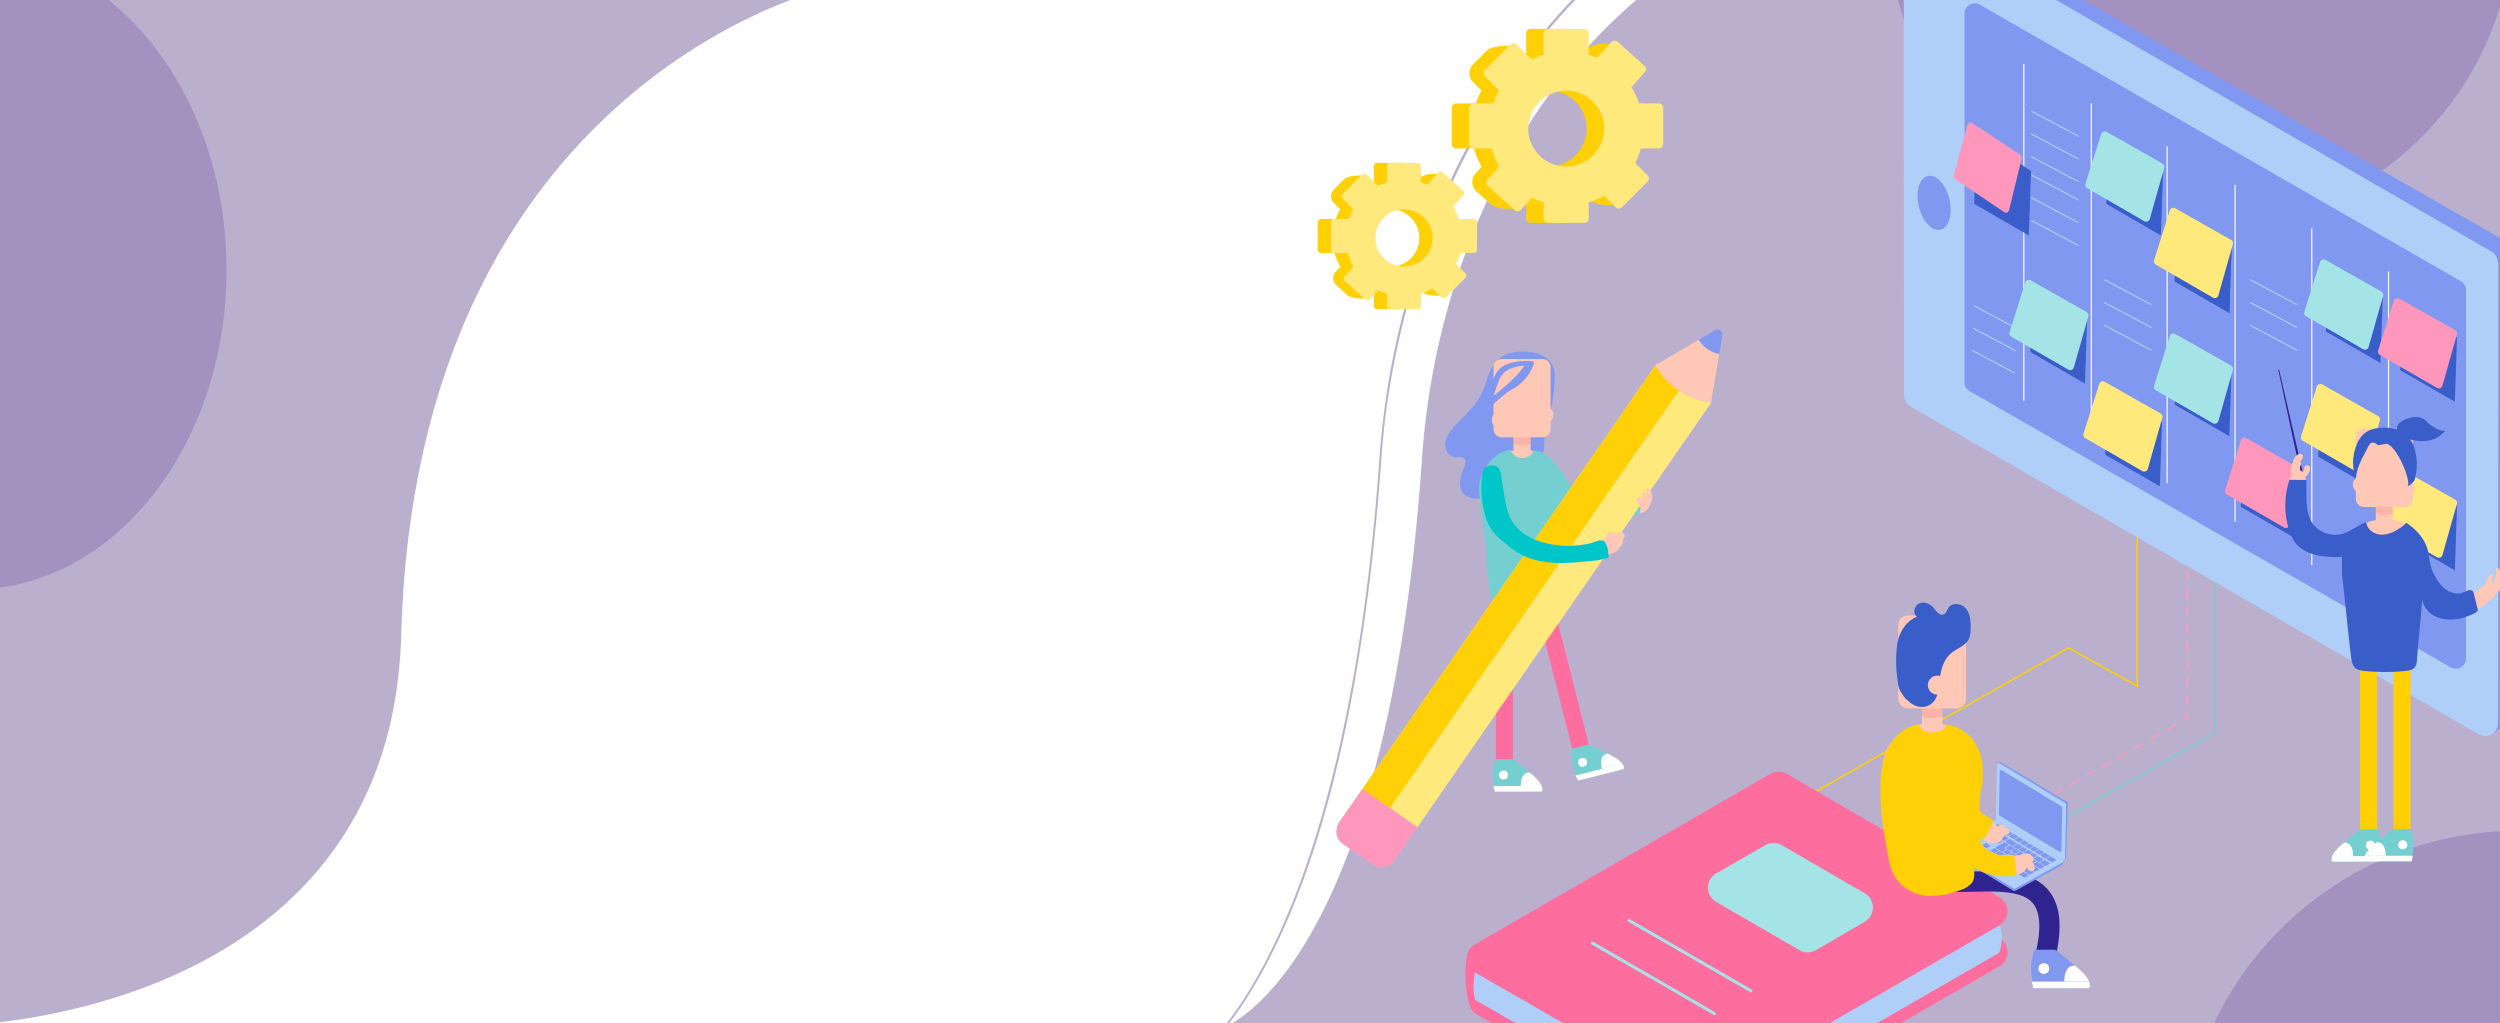 <svg xmlns="http://www.w3.org/2000/svg" viewBox="0 0 1920 786"><defs><style>.cls-1{isolation:isolate;}.cls-2{fill:#fff;}.cls-3{fill:#bab0ce;}.cls-4{fill:#a391c0;}.cls-12,.cls-13,.cls-24,.cls-25,.cls-5,.cls-6,.cls-7,.cls-8,.cls-9{fill:none;}.cls-5,.cls-6,.cls-7{stroke:#ff96bc;}.cls-12,.cls-13,.cls-24,.cls-5,.cls-6,.cls-7,.cls-8,.cls-9{stroke-linecap:round;stroke-linejoin:round;}.cls-5,.cls-6,.cls-7,.cls-8,.cls-9{stroke-width:1.176px;}.cls-6{stroke-dasharray:6.839 6.839;}.cls-7{stroke-dasharray:7.166 7.166;}.cls-8{stroke:#ffd005;}.cls-9{stroke:#75cfd1;}.cls-10{fill:#8198f0;}.cls-11{fill:#afcef8;}.cls-12{stroke:#fff;}.cls-12,.cls-13{stroke-width:0.882px;}.cls-13,.cls-25{stroke:#afcef8;}.cls-14{fill:#3a5ec9;}.cls-15{fill:#ff96bc;}.cls-16{fill:#ffe87c;}.cls-17{fill:#a5e4e6;}.cls-18{fill:#ffd005;}.cls-19{fill:#75cfd1;}.cls-20{fill:#2f248f;}.cls-21{fill:#ffc7b6;}.cls-22{fill:#e66666;opacity:0.2;mix-blend-mode:multiply;}.cls-23{fill:#fd6d9e;}.cls-24{stroke:#a5e4e6;stroke-width:2.353px;}.cls-25{stroke-miterlimit:10;stroke-width:5.685px;}.cls-26{fill:#00c6c9;}</style></defs><title>plan+talk</title><g class="cls-1"><g id="Layer_1" data-name="Layer 1"><rect class="cls-2" y="-25.091" width="1920" height="837.576"/><path class="cls-3" d="M1927.479.412V790.462H936.733s127.795-37.182,155.434-439.097c12.328-179.308,113.348-389.261,343.742-439.262,118.188-25.669,270.419-9.227,462.177,75.009Q1912.628-6.509,1927.479.412Z"/><path class="cls-3" d="M1449.998-133.705c-62.49,13.195-119.524,37.196-169.51,71.327-45.643,31.17-85.589,70.831-118.728,117.901-58.357,82.884-94.697,188.145-102.346,296.368-16.171,228.844-63.136,348.293-99.686,408.198a293.942,293.942,0,0,1-21.131,30.373h1.924a295.413,295.413,0,0,0,20.349-29.366c23.355-38.218,43.283-87.348,59.229-146.02,19.928-73.31,33.65-161.816,40.803-263.08C1074.217,163.745,1184.168-76.04,1450.298-132.233c141.963-30.012,311.637-4.885,504.638,74.679v-1.638C1761.891-138.665,1592.095-163.749,1449.998-133.705Z"/><path class="cls-4" d="M1924.728-12.888C1900.922,95.109,1804.663,175.888,1689.512,175.888c-133.02,0-240.851-107.832-240.851-240.867q0-11.587,1.082-22.919C1571.205-113.566,1727.655-97.125,1924.728-12.888Z"/><path class="cls-4" d="M1933.936,638.085V790.462H1698.284C1738.726,700.634,1829.035,638.085,1933.936,638.085Z"/><path class="cls-3" d="M636-9.379S319.782,62.482,308.121,487.851C300,784.002-33.992,787.725-33.992,787.725V-9.379Z"/><path class="cls-4" d="M174,207.314c0,135.492-87.205,245.326-194.761,245.326q-6.674,0-13.231-.563V-9.379H70.621C132.132,31.858,174,113.425,174,207.314Z"/><line class="cls-5" x1="1679.908" y1="373.514" x2="1679.908" y2="377.043"/><line class="cls-6" x1="1679.908" y1="383.882" x2="1679.908" y2="544.592"/><polyline class="cls-5" points="1679.908 548.011 1679.908 551.54 1676.84 553.284"/><line class="cls-7" x1="1670.609" y1="556.824" x2="1424.507" y2="696.67"/><line class="cls-5" x1="1421.392" y1="698.44" x2="1418.324" y2="700.184"/><polyline class="cls-8" points="1641.431 349.029 1641.431 527.055 1588.661 497.539 1327.077 646.182"/><polyline class="cls-9" points="1700.896 384.008 1700.896 562.034 1699.931 563.625 1438.346 712.269"/><path class="cls-10" d="M1475.616,305.578l430.081,258.923c6.874,3.961,20.119-8.945,20.103-16.878l4.618-350.616c-.007-3.656-.854-8.333-4.479-10.85L1486.211-65.112c-6.862-4.003-23.383,6.375-23.389,14.319l6.701,347.286C1469.52,300.179,1472.423,303.738,1475.616,305.578Z"/><path class="cls-11" d="M1468.373,312.821l435.317,251.167c6.874,3.961,14.883-1.188,14.867-9.121l.139-350.356c-.007-3.656-.854-8.333-4.479-10.85L1478.968-57.869c-6.862-4.003-16.871,1.374-16.877,9.319l.188,352.287C1462.276,307.422,1465.18,310.981,1468.373,312.821Z"/><path class="cls-10" d="M1512.694,300.375l369.402,212.13a7.87,7.87,0,0,0,11.802-6.818V222.829a7.87,7.87,0,0,0-3.936-6.816L1520.561,3.603a7.871,7.871,0,0,0-11.806,6.816v283.137A7.87,7.87,0,0,0,1512.694,300.375Z"/><ellipse class="cls-10" cx="1485.411" cy="155.79" rx="12.086" ry="21.15" transform="translate(4.001 345.899) rotate(-13.3)"/><line class="cls-12" x1="1664.379" y1="112.764" x2="1664.379" y2="370.821"/><line class="cls-12" x1="1775.459" y1="175.574" x2="1775.459" y2="433.632"/><line class="cls-12" x1="1834.386" y1="208.609" x2="1834.386" y2="466.667"/><line class="cls-12" x1="1606.13" y1="79.58" x2="1606.13" y2="337.638"/><line class="cls-12" x1="1554.294" y1="49.44" x2="1554.294" y2="307.497"/><line class="cls-12" x1="1716.533" y1="142.353" x2="1716.533" y2="400.41"/><line class="cls-13" x1="1728.33" y1="214.958" x2="1763.974" y2="233.905"/><line class="cls-13" x1="1728.33" y1="232.448" x2="1763.974" y2="251.395"/><line class="cls-13" x1="1728.33" y1="249.937" x2="1763.974" y2="268.885"/><line class="cls-13" x1="1616.396" y1="214.958" x2="1652.041" y2="233.905"/><line class="cls-13" x1="1616.396" y1="232.448" x2="1652.041" y2="251.395"/><line class="cls-13" x1="1616.396" y1="249.937" x2="1652.041" y2="268.885"/><line class="cls-13" x1="1560.429" y1="134.505" x2="1596.074" y2="153.453"/><line class="cls-13" x1="1560.429" y1="151.995" x2="1596.074" y2="170.942"/><line class="cls-13" x1="1560.429" y1="169.485" x2="1596.074" y2="188.432"/><line class="cls-13" x1="1560.429" y1="85.535" x2="1596.074" y2="104.482"/><line class="cls-13" x1="1560.429" y1="103.024" x2="1596.074" y2="121.972"/><line class="cls-13" x1="1560.429" y1="120.514" x2="1596.074" y2="139.461"/><line class="cls-13" x1="1516.4" y1="235.075" x2="1548.532" y2="252.154"/><line class="cls-13" x1="1515.686" y1="252.184" x2="1547.817" y2="269.264"/><line class="cls-13" x1="1514.972" y1="269.294" x2="1547.103" y2="286.374"/><polygon class="cls-14" points="1885.317 308.564 1843.354 284.281 1845.236 231.595 1887.022 259.068 1885.317 308.564"/><polygon class="cls-14" points="1885.317 437.988 1843.354 413.705 1845.236 361.019 1887.022 388.492 1885.317 437.988"/><polygon class="cls-14" points="1762.889 413.502 1720.926 389.219 1722.808 336.533 1764.594 364.006 1762.889 413.502"/><polygon class="cls-14" points="1822.354 375.025 1780.391 350.742 1782.273 298.056 1824.059 325.529 1822.354 375.025"/><polygon class="cls-14" points="1828.227 278.848 1786.264 254.565 1788.146 201.879 1829.932 229.352 1828.227 278.848"/><polygon class="cls-14" points="1712.116 240.363 1670.153 216.08 1672.034 163.394 1713.82 190.867 1712.116 240.363"/><polygon class="cls-14" points="1712.116 240.363 1670.153 216.08 1672.034 163.394 1713.82 190.867 1712.116 240.363"/><polygon class="cls-14" points="1712.116 335.022 1670.153 310.739 1672.034 258.053 1713.82 285.526 1712.116 335.022"/><polygon class="cls-14" points="1658.752 373.507 1616.789 349.224 1618.671 296.538 1660.457 324.011 1658.752 373.507"/><polygon class="cls-14" points="1601.24 294.592 1559.277 270.309 1561.159 217.623 1602.945 245.096 1601.24 294.592"/><polygon class="cls-14" points="1659.571 180.837 1617.608 156.554 1619.49 103.868 1661.276 131.341 1659.571 180.837"/><polygon class="cls-14" points="1558.131 180.837 1516.168 156.554 1518.05 103.868 1559.836 131.341 1558.131 180.837"/><path class="cls-15" d="M1827.708,272.547l43.844,25.321a2.902,2.902,0,0,0,4.244-1.722l11.116-39.244a2.902,2.902,0,0,0-1.363-3.317l-42.874-24.272a2.902,2.902,0,0,0-4.197,1.65l-12.086,38.195A2.903,2.903,0,0,0,1827.708,272.547Z"/><path class="cls-16" d="M1827.708,402.647l43.844,25.321a2.902,2.902,0,0,0,4.244-1.722l11.116-39.244a2.902,2.902,0,0,0-1.363-3.317l-42.874-24.272a2.902,2.902,0,0,0-4.197,1.65l-12.086,38.195A2.903,2.903,0,0,0,1827.708,402.647Z"/><path class="cls-17" d="M1771.007,242.855l43.844,25.321a2.902,2.902,0,0,0,4.244-1.722l11.116-39.244a2.902,2.902,0,0,0-1.363-3.317l-42.874-24.272a2.903,2.903,0,0,0-4.197,1.65L1769.691,239.466A2.902,2.902,0,0,0,1771.007,242.855Z"/><path class="cls-16" d="M1768.534,338.521l43.844,25.321a2.902,2.902,0,0,0,4.244-1.722l11.116-39.244a2.902,2.902,0,0,0-1.363-3.317l-42.874-24.272a2.902,2.902,0,0,0-4.197,1.65l-12.086,38.195A2.902,2.902,0,0,0,1768.534,338.521Z"/><path class="cls-15" d="M1710.242,379.771l43.844,25.321a2.902,2.902,0,0,0,4.244-1.722l11.116-39.244a2.902,2.902,0,0,0-1.363-3.317l-42.874-24.272a2.902,2.902,0,0,0-4.197,1.65l-12.086,38.195A2.903,2.903,0,0,0,1710.242,379.771Z"/><path class="cls-16" d="M1655.64,203.224l43.844,25.321a2.902,2.902,0,0,0,4.244-1.722l11.116-39.244a2.902,2.902,0,0,0-1.363-3.317l-42.874-24.272a2.902,2.902,0,0,0-4.197,1.65l-12.086,38.195A2.903,2.903,0,0,0,1655.64,203.224Z"/><path class="cls-17" d="M1655.64,299.719l43.844,25.321a2.902,2.902,0,0,0,4.244-1.722l11.116-39.244a2.902,2.902,0,0,0-1.363-3.317l-42.874-24.272a2.902,2.902,0,0,0-4.197,1.65l-12.086,38.195A2.902,2.902,0,0,0,1655.64,299.719Z"/><path class="cls-17" d="M1544.643,258.569l43.844,25.321a2.902,2.902,0,0,0,4.244-1.722l11.116-39.244a2.902,2.902,0,0,0-1.363-3.317l-42.874-24.272a2.902,2.902,0,0,0-4.197,1.65l-12.086,38.195A2.902,2.902,0,0,0,1544.643,258.569Z"/><path class="cls-17" d="M1602.943,144.542l43.844,25.321a2.902,2.902,0,0,0,4.244-1.722l11.116-39.244a2.902,2.902,0,0,0-1.363-3.317l-42.874-24.272a2.902,2.902,0,0,0-4.197,1.65l-12.086,38.195A2.902,2.902,0,0,0,1602.943,144.542Z"/><path class="cls-16" d="M1601.442,336.479l43.844,25.321a2.902,2.902,0,0,0,4.244-1.722l11.116-39.244a2.902,2.902,0,0,0-1.363-3.317l-42.874-24.272a2.902,2.902,0,0,0-4.197,1.65L1600.126,333.09A2.903,2.903,0,0,0,1601.442,336.479Z"/><path class="cls-15" d="M1501.699,137.682l37.658,25.321c1.407.946,3.202.098,3.645-1.722l9.548-39.244a3.117,3.117,0,0,0-1.17-3.317l-36.825-24.272a2.393,2.393,0,0,0-3.605,1.65l-10.381,38.195A3.13,3.13,0,0,0,1501.699,137.682Z"/><path class="cls-18" d="M1819.048,643.436a6.551,6.551,0,0,1-6.551-6.552V499.744a6.551,6.551,0,1,1,13.103,0V636.884A6.551,6.551,0,0,1,1819.048,643.436Z"/><path class="cls-19" d="M1812.825,636.884h13.466c4.828,12.782,0,24.88,0,24.88h-34.787S1784.449,658.379,1812.825,636.884Z"/><path class="cls-2" d="M1791.331,661.764h35.852l1.018-4.293h-36.971S1789.583,660.216,1791.331,661.764Z"/><path class="cls-2" d="M1791.229,657.471s.283-2.987,8.75-10.152c0,0,6.992-2.132,7.252,10.152Z"/><circle class="cls-2" cx="1820.393" cy="649.04" r="3.449"/><path class="cls-18" d="M1844.748,643.436a6.551,6.551,0,0,1-6.551-6.552V499.744a6.551,6.551,0,1,1,13.103,0V636.884A6.551,6.551,0,0,1,1844.748,643.436Z"/><path class="cls-19" d="M1837.98,636.6h13.466c4.828,12.782,0,24.88,0,24.88H1816.393S1809.603,658.096,1837.98,636.6Z"/><path class="cls-2" d="M1816.28,661.48h35.852l1.018-4.293h-36.971S1814.533,659.932,1816.28,661.48Z"/><path class="cls-2" d="M1816.179,657.188s.283-2.987,8.75-10.153c0,0,6.992-2.132,7.252,10.153Z"/><circle class="cls-2" cx="1845.343" cy="648.757" r="3.449"/><path class="cls-20" d="M1750.449,284.208l18.06,78.551a.943.943,0,1,1-1.838.423l-.003-.014-16.877-78.813a.337.337,0,0,1,.657-.146Z"/><path class="cls-21" d="M1813.992,415.83a6.036,6.036,0,0,0-7.234-4.556c-14.862,3.369-24.588,2.788-29.757-1.786-6.322-5.59-8.32-18.912-6.11-40.725a5.99,5.99,0,0,0-.34-2.641,7.821,7.821,0,0,0,2.201-2.23,6.786,6.786,0,0,0,1.375-4.444c-.149-2.849-4.438-2.891-4.461,0a3.742,3.742,0,0,1-1.353,3.039c-.041-.051-.069-.118-.114-.163a4.442,4.442,0,0,0-1.553-1.052,5.63,5.63,0,0,1,.401-4.352,1.908,1.908,0,0,0-.251-2.195c.558-1.03,1.109-2.065,1.691-3.083a2.126,2.126,0,0,0-2.374-3.088c-3.356.87-5.131,4.369-5.477,8.056-1.181,2.443-1.823,4.99-.789,7.43.071.167.177.291.259.445a5.945,5.945,0,0,0-1.244,3.058c-2.707,26.686.418,42.416,10.126,51.006,5.271,4.661,12.281,6.964,21.501,6.964a86.554,86.554,0,0,0,18.946-2.448A6.042,6.042,0,0,0,1813.992,415.83Z"/><path class="cls-21" d="M1921.071,439.91c-.161.347-.379.708-.56,1.062a14.07,14.07,0,0,0-1.675-4.697,1.12,1.12,0,0,0-2.038.859,13.063,13.063,0,0,1-3.284,11.19,50.688,50.688,0,0,1,.981-6.066,1.261,1.261,0,0,0-2.293-.967,14.45,14.45,0,0,0-3.122,6.75c-.042.293-.087.599-.131.911a6.014,6.014,0,0,0-2.154,1.174c-12.287,10.431-21.841,14.43-28.386,11.845-6.069-2.393-14.119-12.229-17.999-45.502a6.046,6.046,0,1,0-12.011,1.4c3.723,31.932,12.089,50.038,25.575,55.353a23.268,23.268,0,0,0,8.616,1.621c9.249,0,19.82-5.129,32.034-15.499a5.951,5.951,0,0,0,1.728-2.571,26.892,26.892,0,0,0,3.978-4.343,17.317,17.317,0,0,0,3.598-11.745C1923.891,439.275,1921.744,438.453,1921.071,439.91Z"/><path class="cls-21" d="M1831.173,410.694h0a6.585,6.585,0,0,1-6.565-6.565V389.933a6.585,6.585,0,0,1,6.565-6.565h0a6.585,6.585,0,0,1,6.565,6.565v14.195A6.585,6.585,0,0,1,1831.173,410.694Z"/><path class="cls-22" d="M1824.607,383.368H1837.738v10.95s-7.324,3.074-13.131,0Z"/><path class="cls-21" d="M1834.078,510.222h-5.811c-15.27-2.795-20.066-12.393-24.18-29.067l-5.272-51.366c0-16.796,13.253-30.539,29.452-30.539h5.811c16.199,0,29.452,13.743,29.452,30.539l-5.535,51.366C1855.011,499.042,1850.277,510.222,1834.078,510.222Z"/><path class="cls-14" d="M1860.232,460.785c-1.044,15.414-2.882,29.938-3.926,45.352-.158,2.335-.393,4.858-1.955,6.6-1.679,1.872-4.404,2.304-6.906,2.56a154,154,0,0,1-31.928-.062c-2.274-.241-4.671-.586-6.453-2.019-2.514-2.021-3.076-5.56-3.459-8.763-2.582-21.572-4.208-39.91-6.79-61.481-.503-4.203,0-10.324-.341-15.773l-1.262.63c-6.423-.08-12.919-.17-19.144-1.757-6.225-1.587-12.249-4.843-15.928-10.11a30.499,30.499,0,0,1-3.556-7.293,61.267,61.267,0,0,1-.301-39.891l.26-.232q6.375.021,12.75.043.04,5.479.081,10.958c.054,7.314.214,15.026,3.971,21.301,5.021,8.385,16.507,12.195,25.544,8.472,4.988-2.055,8.368-4.463,13.149-7.051l3.187-1.255c.868,6.048,6.56,9.827,12.665,9.59s11.632-3.612,16.455-7.364l1.557-1.815c6.766,4.408,12.694,10.544,15.627,18.068,2.413,6.191,2.105,14.393,5.146,20.302,2.337,4.543,4.95,9.107,8.923,12.319,3.973,3.212,9.618,4.823,14.306,2.794,2.346-1.015,5.314-2.771,7.068-.913a4.895,4.895,0,0,1,.99,2.233q1.362,5.376,2.725,10.752a3.479,3.479,0,0,1,.076,2.168,3.391,3.391,0,0,1-1.719,1.486c-19.528,10.263-37.515,4.538-40.813-9.849"/><circle class="cls-21" cx="1848.233" cy="376.017" r="6.17" transform="translate(-36.526 305.051) rotate(-9.343)"/><circle class="cls-21" cx="1813.151" cy="372.16" r="6.17" transform="translate(-36.366 299.304) rotate(-9.343)"/><path class="cls-21" d="M1815.647,329.262H1846.698a6.389,6.389,0,0,1,6.389,6.389v47.338a6.389,6.389,0,0,1-6.389,6.389h-31.051a6.389,6.389,0,0,1-6.389-6.389V335.652a6.389,6.389,0,0,1,6.389-6.389Z"/><path class="cls-14" d="M1848.88,373.514c3.614-3.098-8.337-31.965-16.31-32.713l-5.863,1.127c-3.104-1.385-5.021-4.928-8.634,2.391-4.446,9.005-7.814,13.684-8.815,23.833h0c-1.467-5.923-2.737-11.247-1.803-17.278,1.251-8.079,4.204-16.306,11.498-20,5.27-2.67,14.173-2.989,19.918-1.612,5.74,1.375,8.935,3.929,12.45,8.671a23.38,23.38,0,0,1,3.672,9.192c1.357,6.384,1.943,11.129-.589,21.654C1852.591,371.326,1850.748,372.876,1848.88,373.514Z"/><path class="cls-14" d="M1841.631,332.407c-1.459-2.006-.936-4.964.625-6.891a13.473,13.473,0,0,1,6.266-3.831c3.085-1.069,6.469-1.978,9.612-1.092,5.275,1.486,5.26,3.499,7.87,5.334,4.743,3.336,7.227,4.874,11.902,4.948-4.067,4.212-6.085,5.723-11.723,7.303-5.638,1.581-19.866.188-24.553-5.77"/><path class="cls-23" d="M1296.784,872.525,1132.872,778.407c-8.382-4.813-9.687-44.054-3.901-49.083l230.721-103.553a12.537,12.537,0,0,1,12.555.013l163.284,94.69a12.537,12.537,0,0,1-.031,21.708L1309.286,872.516A12.536,12.536,0,0,1,1296.784,872.525Z"/><path class="cls-11" d="M1296.784,862.031l-163.913-94.118c-2.195-8.892-.723-17.54-.023-21.731l226.843-130.905a12.537,12.537,0,0,1,12.555.013l163.284,94.69c3.109,5.613,2.189,14.63-.031,21.708L1309.286,862.022A12.536,12.536,0,0,1,1296.784,862.031Z"/><path class="cls-23" d="M1296.784,841.044l-163.913-94.118a12.537,12.537,0,0,1-.023-21.731l226.843-130.905a12.537,12.537,0,0,1,12.555.013l163.284,94.691a12.537,12.537,0,0,1-.031,21.708l-226.215,130.333A12.537,12.537,0,0,1,1296.784,841.044Z"/><path class="cls-17" d="M1381.979,729.724l-63.99-37.069a12.626,12.626,0,0,1,.048-21.877l37.803-21.678a12.625,12.625,0,0,1,12.611.029l63.667,36.897a12.626,12.626,0,0,1,.028,21.831l-37.48,21.85A12.625,12.625,0,0,1,1381.979,729.724Z"/><line class="cls-24" x1="1223.065" y1="724.393" x2="1316.749" y2="778.471"/><line class="cls-24" x1="1251.048" y1="706.904" x2="1344.732" y2="760.981"/><path class="cls-20" d="M1570.586,743.173a7.79,7.79,0,0,1-7.565-9.644c4.696-19.088,4.161-32.405-1.589-39.59-7.878-9.842-26.67-9.45-44.837-9.087-6.389.128-12.993.27-19.065-.073a7.783,7.783,0,0,1,.865-15.542c5.48.299,11.503.174,17.88.049,20.923-.424,44.637-.912,57.313,14.924,9.058,11.317,10.544,28.665,4.55,53.035A7.787,7.787,0,0,1,1570.586,743.173Z"/><path class="cls-10" d="M1578.436,729.392h-16.003c-5.738,15.19,0,29.568,0,29.568h41.657S1612.159,754.937,1578.436,729.392Z"/><path class="cls-2" d="M1604.224,758.959h-42.607l-1.21-5.102h43.937S1606.301,757.12,1604.224,758.959Z"/><path class="cls-2" d="M1604.344,753.858s-.336-3.549-10.398-12.065c0,0-8.309-2.533-8.618,12.065Z"/><circle class="cls-2" cx="1569.686" cy="743.839" r="4.098"/><path class="cls-10" d="M1534.447,628.93l49.94,31.475c.798.482,2.387-1.003,2.404-1.936l1.386-41.209a1.511,1.511,0,0,0-.5-1.286l-51.093-30.598c-.797-.487-2.764.693-2.784,1.627l-.047,40.845A1.354,1.354,0,0,0,1534.447,628.93Z"/><path class="cls-11" d="M1533.578,629.764l50.574,30.575a1.171,1.171,0,0,0,1.77-1.037l.859-41.19a1.512,1.512,0,0,0-.5-1.286l-50.566-30.618a1.361,1.361,0,0,0-2.007,1.055l-.825,41.417A1.354,1.354,0,0,0,1533.578,629.764Z"/><path class="cls-10" d="M1535.6,626.358l46.138,27.876a.925.925,0,0,0,1.404-.773l.68-33.254a.925.925,0,0,0-.446-.811L1537.238,591.487a.926.926,0,0,0-1.405.773l-.681,33.287A.925.925,0,0,0,1535.6,626.358Z"/><path class="cls-10" d="M1495.798,653.49l50.63,30.682a1.199,1.199,0,0,0,1.199.025l36.375-20.025c.808-.445,1.002-3.12.336-3.668l-50.935-29.067a1.199,1.199,0,0,0-1.198-.025l-36.54,18.354C1494.889,650.269,1495.01,653.012,1495.798,653.49Z"/><path class="cls-11" d="M1495.835,651.689l50.63,30.682a1.199,1.199,0,0,0,1.199.025l36.375-20.025a1.198,1.198,0,0,0,.043-2.074l-50.641-30.66a1.198,1.198,0,0,0-1.198-.025l-36.364,20.003A1.198,1.198,0,0,0,1495.835,651.689Z"/><path class="cls-10" d="M1557.533,672.641l-2.412,1.326a.503.503,0,0,1-.501-.009l-3.62-2.168a.503.503,0,0,1,.015-.871l2.426-1.344a.503.503,0,0,1,.504.01l3.606,2.185A.503.503,0,0,1,1557.533,672.641Z"/><path class="cls-10" d="M1524.084,652.283l-2.711,1.501a.454.454,0,0,1-.454-.008l-2.848-1.705a.455.455,0,0,1,.013-.789l2.729-1.512a.456.456,0,0,1,.457.009l2.83,1.715A.455.455,0,0,1,1524.084,652.283Z"/><path class="cls-10" d="M1528.27,654.82l-2.685,1.487a.456.456,0,0,1-.454-.008l-2.887-1.729a.455.455,0,0,1,.013-.789l2.703-1.497a.455.455,0,0,1,.456.009l2.869,1.739A.455.455,0,0,1,1528.27,654.82Z"/><path class="cls-10" d="M1548.002,666.596l-2.772,1.536a.35.35,0,0,1-.35-.006l-2.855-1.71a.35.35,0,0,1,.01-.607l2.79-1.545a.349.349,0,0,1,.351.007l2.837,1.72A.35.35,0,0,1,1548.002,666.596Z"/><polygon class="cls-10" points="1540.661 661.533 1537.134 663.487 1533.848 661.519 1537.396 659.554 1540.661 661.533"/><path class="cls-10" d="M1551.989,669.892l-1.73.958a.853.853,0,0,1-.851-.015l-2.662-1.594a.853.853,0,0,1,.025-1.478l1.747-.967a.852.852,0,0,1,.855.017l2.645,1.603A.853.853,0,0,1,1551.989,669.892Z"/><polygon class="cls-10" points="1536.976 659.3 1533.426 661.266 1529.731 659.054 1533.305 657.075 1536.976 659.3"/><path class="cls-10" d="M1544.049,664.206l-2.793,1.547a.351.351,0,0,1-.348-.005l-12.812-7.587a.35.35,0,0,1,.009-.608l2.814-1.558a.35.35,0,0,1,.349.005l12.791,7.598A.35.35,0,0,1,1544.049,664.206Z"/><path class="cls-10" d="M1519.956,649.759l-2.75,1.523a.455.455,0,0,1-.464-.013l-2.407-1.52a.455.455,0,0,1,.023-.783l2.77-1.534a.455.455,0,0,1,.467.015l2.388,1.531A.455.455,0,0,1,1519.956,649.759Z"/><path class="cls-10" d="M1518.361,641.756l2.511-1.387a.455.455,0,0,1,.459.011l3.137,1.928a.455.455,0,0,1-.018.786l-2.508,1.389a.455.455,0,0,1-.459-.01l-3.14-1.93A.455.455,0,0,1,1518.361,641.756Z"/><path class="cls-10" d="M1553.39,659.808l2.537,1.537a.503.503,0,0,1-.017.87l-2.409,1.334a.503.503,0,0,1-.504-.01L1550.46,662.003a.503.503,0,0,1,.017-.87l2.409-1.334A.502.502,0,0,1,1553.39,659.808Z"/><path class="cls-10" d="M1560.656,665.092l-2.409,1.334a.503.503,0,0,1-.504-.01l-3.335-2.022a.503.503,0,0,1,.017-.87l2.409-1.334a.503.503,0,0,1,.504.01l3.335,2.022A.503.503,0,0,1,1560.656,665.092Z"/><path class="cls-10" d="M1549.393,657.386l2.812,1.704a.35.35,0,0,1-.012.606l-2.716,1.505a.35.35,0,0,1-.351-.007l-2.812-1.704a.351.351,0,0,1,.012-.606l2.717-1.505A.35.35,0,0,1,1549.393,657.386Z"/><path class="cls-10" d="M1548.271,657.319l-2.717,1.505a.35.35,0,0,1-.351-.007l-2.575-1.561a.35.35,0,0,1,.012-.606l2.717-1.505a.35.35,0,0,1,.351.007l2.575,1.561A.35.35,0,0,1,1548.271,657.319Z"/><path class="cls-10" d="M1544.586,655.085l-2.717,1.505a.35.35,0,0,1-.351-.007l-2.981-1.807a.35.35,0,0,1,.012-.606l2.717-1.505a.35.35,0,0,1,.351.007l2.981,1.807A.35.35,0,0,1,1544.586,655.085Z"/><path class="cls-10" d="M1562.084,665.078l3.515,2.131a.503.503,0,0,1-.018.871l-2.417,1.329a.502.502,0,0,1-.503-.011l-3.507-2.126a.503.503,0,0,1,.017-.87l2.409-1.334A.503.503,0,0,1,1562.084,665.078Z"/><path class="cls-10" d="M1550.563,652.261l3.017-1.671a.35.35,0,0,1,.351.007l2.575,1.561a.35.35,0,0,1-.012.606l-3.017,1.671a.35.35,0,0,1-.351-.007l-2.575-1.561A.35.35,0,0,1,1550.563,652.261Z"/><path class="cls-10" d="M1568.879,660.538l-2.709,1.5a.502.502,0,0,1-.504-.01l-3.335-2.022a.503.503,0,0,1,.017-.87l2.709-1.5a.503.503,0,0,1,.504.01l3.335,2.022A.503.503,0,0,1,1568.879,660.538Z"/><path class="cls-10" d="M1546.473,649.782l3.017-1.671a.35.35,0,0,1,.351.007l2.981,1.807a.35.35,0,0,1-.012.606l-3.016,1.671a.351.351,0,0,1-.351-.007l-2.981-1.807A.35.35,0,0,1,1546.473,649.782Z"/><path class="cls-10" d="M1534.737,643.219l-3.356-1.993a.35.35,0,0,1,.009-.608l3.013-1.669a.349.349,0,0,1,.348.005l3.356,1.993a.35.35,0,0,1-.009.608l-3.013,1.669A.35.35,0,0,1,1534.737,643.219Z"/><path class="cls-10" d="M1554.479,654.367l2.709-1.5a.503.503,0,0,1,.504.01l2.511,1.522a.503.503,0,0,1-.017.87l-2.709,1.5a.503.503,0,0,1-.504-.01l-2.511-1.522A.503.503,0,0,1,1554.479,654.367Z"/><path class="cls-10" d="M1561.614,655.254l2.537,1.537a.503.503,0,0,1-.017.87l-2.709,1.5a.504.504,0,0,1-.504-.01l-2.537-1.537a.503.503,0,0,1,.017-.87l2.709-1.5A.503.503,0,0,1,1561.614,655.254Z"/><path class="cls-10" d="M1540.18,646.035l3.013-1.669a.351.351,0,0,1,.349.005l5.181,3.076a.35.35,0,0,1-.009.608l-3.013,1.669a.351.351,0,0,1-.349-.005l-5.181-3.076A.35.35,0,0,1,1540.18,646.035Z"/><path class="cls-10" d="M1526.279,637.381l2.821-1.558a.456.456,0,0,1,.466.015l3.082,1.975a.455.455,0,0,1-.025.781l-2.817,1.561a.455.455,0,0,1-.466-.015l-3.085-1.977A.455.455,0,0,1,1526.279,637.381Z"/><path class="cls-10" d="M1535.858,643.283l3.017-1.671a.35.35,0,0,1,.351.007l3.037,1.841a.35.35,0,0,1-.012.606l-3.017,1.671a.35.35,0,0,1-.351-.007l-3.037-1.841A.35.35,0,0,1,1535.858,643.283Z"/><path class="cls-10" d="M1570.307,660.523l3.544,2.148a.503.503,0,0,1-.018.871l-2.718,1.495a.503.503,0,0,1-.503-.01l-3.535-2.143a.503.503,0,0,1,.017-.87l2.709-1.501A.503.503,0,0,1,1570.307,660.523Z"/><path class="cls-10" d="M1538.932,656.126l-2.782,1.541a.35.35,0,0,1-.351-.007l-2.981-1.807a.35.35,0,0,1,.012-.606l2.782-1.541a.351.351,0,0,1,.351.007l2.981,1.807A.35.35,0,0,1,1538.932,656.126Z"/><path class="cls-10" d="M1546.539,660.737l-2.782,1.541a.35.35,0,0,1-.351-.007l-2.812-1.704a.35.35,0,0,1,.012-.606l2.782-1.541a.35.35,0,0,1,.351.007l2.812,1.704A.35.35,0,0,1,1546.539,660.737Z"/><path class="cls-10" d="M1542.617,658.36l-2.782,1.541a.35.35,0,0,1-.351-.007l-2.575-1.561a.35.35,0,0,1,.012-.606l2.782-1.541a.351.351,0,0,1,.351.007l2.575,1.561A.35.35,0,0,1,1542.617,658.36Z"/><path class="cls-10" d="M1528.314,649.94l-2.57,1.424a.455.455,0,0,1-.456-.009l-2.83-1.715a.455.455,0,0,1,.015-.788l2.57-1.424a.455.455,0,0,1,.456.009l2.83,1.715A.455.455,0,0,1,1528.314,649.94Z"/><path class="cls-10" d="M1534.841,653.647l-2.783,1.541a.35.35,0,0,1-.351-.007l-2.818-1.708a.35.35,0,0,1,.012-.606l2.782-1.541a.35.35,0,0,1,.351.007l2.818,1.708A.35.35,0,0,1,1534.841,653.647Z"/><path class="cls-10" d="M1555.002,666.133l-2.474,1.37a.503.503,0,0,1-.504-.01l-3.335-2.022a.503.503,0,0,1,.017-.87l2.474-1.371a.503.503,0,0,1,.504.01l3.335,2.022A.503.503,0,0,1,1555.002,666.133Z"/><path class="cls-10" d="M1547.661,660.803l2.837,1.72a.35.35,0,0,1-.012.606l-2.782,1.541a.35.35,0,0,1-.351-.007l-2.837-1.72a.35.35,0,0,1,.012-.606l2.782-1.541A.35.35,0,0,1,1547.661,660.803Z"/><path class="cls-10" d="M1510.056,646.276l6.902-3.747a.454.454,0,0,1,.459.014l2.579,1.615a.455.455,0,0,1-.024.786l-6.899,3.749a.456.456,0,0,1-.459-.014l-2.583-1.617A.455.455,0,0,1,1510.056,646.276Z"/><path class="cls-10" d="M1556.684,666.329l4.995,3.035a.503.503,0,0,1-.019.87l-2.484,1.366a.503.503,0,0,1-.503-.011l-4.987-3.03a.503.503,0,0,1,.018-.87l2.475-1.371A.503.503,0,0,1,1556.684,666.329Z"/><path class="cls-10" d="M1525.591,642.457l-3.363-2.038a.455.455,0,0,1,.015-.788l2.613-1.447a.455.455,0,0,1,.456.009l3.363,2.038a.455.455,0,0,1-.015.788l-2.613,1.447A.455.455,0,0,1,1525.591,642.457Z"/><path class="cls-10" d="M1531.574,645.42l2.825-1.565a.35.35,0,0,1,.351.007l3.076,1.865a.35.35,0,0,1-.012.606l-2.825,1.564a.35.35,0,0,1-.351-.007l-3.076-1.865A.35.35,0,0,1,1531.574,645.42Z"/><path class="cls-10" d="M1562.984,661.83l-2.517,1.394a.504.504,0,0,1-.504-.01l-3.335-2.022a.503.503,0,0,1,.017-.87l2.517-1.394a.503.503,0,0,1,.504.01l3.335,2.022A.503.503,0,0,1,1562.984,661.83Z"/><path class="cls-10" d="M1555.718,656.547l2.537,1.537a.503.503,0,0,1-.017.87l-2.517,1.394a.502.502,0,0,1-.504-.01l-2.537-1.537a.503.503,0,0,1,.017-.87l2.517-1.394A.502.502,0,0,1,1555.718,656.547Z"/><path class="cls-10" d="M1551.721,654.124l2.812,1.704a.35.35,0,0,1-.012.606l-2.825,1.565a.351.351,0,0,1-.351-.007l-2.812-1.704a.35.35,0,0,1,.012-.606l2.825-1.565A.35.35,0,0,1,1551.721,654.124Z"/><path class="cls-10" d="M1532.929,650.538l6.363-3.633a.478.478,0,0,1,.485.006l2.573,1.559a.478.478,0,0,1-.011.824l-2.536,1.448a.478.478,0,0,0-.011.824l.525.318a.478.478,0,0,1-.016.827l-2.459,1.362a.479.479,0,0,1-.479-.009l-3.272-1.983.007-.004-1.181-.716A.478.478,0,0,1,1532.929,650.538Z"/><path class="cls-10" d="M1540.769,650.969l2.825-1.565a.351.351,0,0,1,.351.007l2.981,1.807a.35.35,0,0,1-.012.606l-2.825,1.564a.35.35,0,0,1-.351-.007l-2.981-1.807A.35.35,0,0,1,1540.769,650.969Z"/><path class="cls-10" d="M1530.4,645.321l-2.83-1.715a.455.455,0,0,1,.015-.788l2.613-1.447a.455.455,0,0,1,.456.009l2.83,1.715a.455.455,0,0,1-.015.788l-2.613,1.447A.455.455,0,0,1,1530.4,645.321Z"/><path class="cls-10" d="M1544.86,653.448l2.825-1.565a.351.351,0,0,1,.351.007l2.575,1.561a.35.35,0,0,1-.012.606l-2.825,1.564a.35.35,0,0,1-.351-.007l-2.575-1.561A.35.35,0,0,1,1544.86,653.448Z"/><path class="cls-10" d="M1564.581,661.937l5.047,3.055a.503.503,0,0,1-.018.871l-2.526,1.389a.502.502,0,0,1-.503-.01l-5.039-3.05a.503.503,0,0,1,.017-.87l2.517-1.394A.503.503,0,0,1,1564.581,661.937Z"/><path class="cls-10" d="M1575.161,657.807l3.654,2.216a.455.455,0,0,1-.017.789l-2.679,1.473a.455.455,0,0,1-.455-.01l-3.646-2.21a.455.455,0,0,1,.015-.788l2.671-1.479A.455.455,0,0,1,1575.161,657.807Z"/><path class="cls-10" d="M1543.527,642.001l2.677-1.483a.455.455,0,0,1,.457.009l2.868,1.739a.455.455,0,0,1-.015.787l-2.676,1.482a.455.455,0,0,1-.456-.009l-2.869-1.739A.455.455,0,0,1,1543.527,642.001Z"/><path class="cls-10" d="M1534.7,636.651l2.679-1.484a.455.455,0,0,1,.457.009l3.362,2.039a.455.455,0,0,1-.015.787l-2.678,1.484a.456.456,0,0,1-.457-.009l-3.363-2.038A.455.455,0,0,1,1534.7,636.651Z"/><path class="cls-10" d="M1539.38,639.487l2.678-1.483a.456.456,0,0,1,.457.009l2.829,1.716a.455.455,0,0,1-.015.788l-2.677,1.483a.455.455,0,0,1-.457-.009l-2.83-1.715A.455.455,0,0,1,1539.38,639.487Z"/><path class="cls-10" d="M1573.828,657.796l-2.671,1.479a.455.455,0,0,1-.457-.009l-3.429-2.078a.455.455,0,0,1,.015-.788l2.672-1.48a.455.455,0,0,1,.456.009l3.428,2.079A.455.455,0,0,1,1573.828,657.796Z"/><path class="cls-10" d="M1559.418,651.632l2.674-1.481a.455.455,0,0,1,.456.009l2.604,1.579a.455.455,0,0,1-.015.788l-2.673,1.48a.455.455,0,0,1-.456-.009l-2.605-1.578A.455.455,0,0,1,1559.418,651.632Z"/><path class="cls-10" d="M1563.34,654.009l2.673-1.48a.455.455,0,0,1,.457.009l2.63,1.594a.455.455,0,0,1-.015.788l-2.672,1.48a.456.456,0,0,1-.457-.009l-2.63-1.594A.455.455,0,0,1,1563.34,654.009Z"/><path class="cls-10" d="M1547.713,644.538l2.676-1.482a.456.456,0,0,1,.457.009l2.611,1.583a.455.455,0,0,1-.015.787l-2.675,1.482a.456.456,0,0,1-.457-.009l-2.611-1.583A.455.455,0,0,1,1547.713,644.538Z"/><path class="cls-10" d="M1531.315,634.598l2.683-1.482a.456.456,0,0,1,.456.009l2.066,1.253a.455.455,0,0,1-.015.788l-2.679,1.484a.455.455,0,0,1-.457-.009l-2.069-1.254A.455.455,0,0,1,1531.315,634.598Z"/><path class="cls-10" d="M1551.642,646.919l2.675-1.482a.455.455,0,0,1,.457.009l2.773,1.681a.455.455,0,0,1-.015.788l-2.675,1.481a.455.455,0,0,1-.456-.009l-2.774-1.681A.455.455,0,0,1,1551.642,646.919Z"/><path class="cls-10" d="M1555.733,649.398l2.674-1.481a.455.455,0,0,1,.457.009l2.367,1.435a.456.456,0,0,1-.015.788l-2.674,1.481a.456.456,0,0,1-.457-.009l-2.368-1.435A.455.455,0,0,1,1555.733,649.398Z"/><path class="cls-21" d="M1529.335,647.324a7.161,7.161,0,0,1-4.701-1.751l-72.849-63.069a7.187,7.187,0,0,1,9.409-10.867l72.849,63.069a7.185,7.185,0,0,1-4.707,12.618Z"/><path class="cls-21" d="M1560.668,661.655a1.775,1.775,0,0,0,.513-.313c2.327-2.429-1.363-5.104-3.555-5.645a8.608,8.608,0,0,0-6.869,1.333,7.072,7.072,0,0,0-2.31-.056c-10.634,1.635-18.255.003-23.31-4.972-13.114-12.905-9.989-48.392-6.496-73.959a7.187,7.187,0,0,0-14.241-1.946c-6.383,46.751-3.197,72.516,10.658,86.147,6.557,6.453,15.295,9.699,26.06,9.699a62.958,62.958,0,0,0,9.502-.764,7.165,7.165,0,0,0,5.727-4.909c.3-.015.277.133.127.005a5.995,5.995,0,0,1,.591.979,6.293,6.293,0,0,0,1.5,1.458c1.712,1.291,4.069-.475,4.084-2.344A8.055,8.055,0,0,0,1560.668,661.655Z"/><path class="cls-21" d="M1530.895,647.017c1.817.496,4.21.455,5.644-.932,1.35-1.306,2.354-5.377,4.475-5.216,3.017.229,3.049-4.584,0-4.727-6.13-.287-5.919,7.333-10.286,9.601a.704.704,0,0,0,.167,1.274Z"/><path class="cls-21" d="M1535.063,639.729a4.364,4.364,0,0,1,3.444-2.462c1.836-.28,1.822-3.398,0-3.693a5.497,5.497,0,0,0-5.456,2.371c-1.111,1.476,1.173,2.908,2.408,1.858a3.018,3.018,0,0,1,2.538-.467q-.484-1.784-.967-3.569a7.112,7.112,0,0,0-4.006,5.104c-.225,1.167,1.425,2.054,2.038.859Z"/><path class="cls-21" d="M1483.913,569.377h0a7.825,7.825,0,0,1-7.802-7.802v-16.87a7.825,7.825,0,0,1,7.802-7.802h0a7.825,7.825,0,0,1,7.802,7.802v16.87A7.825,7.825,0,0,1,1483.913,569.377Z"/><path class="cls-22" d="M1476.11,536.903h15.604v13.013s-8.704,3.654-15.604,0Z"/><path class="cls-21" d="M1487.366,687.658h-6.906c-18.147-3.321-23.847-14.728-28.736-34.543l-6.265-61.044c0-19.961,15.75-36.293,35.001-36.293h6.906c19.25,0,35.001,16.332,35.001,36.293l-6.578,61.044C1512.242,674.372,1506.616,687.658,1487.366,687.658Z"/><path class="cls-18" d="M1520.417,623.328c-.125-5.686-.207-10.988.987-16.548,1.385-6.451,1.519-11.69.962-19.084a36.352,36.352,0,0,0-6.257-18.318,28.664,28.664,0,0,0-7.689-7.423c-2.727-1.802-8.584-5.526-14.479-5.526l.809,1.354c-2.025,3.501-6.559,4.582-10.601,4.725a14.059,14.059,0,0,1-6.288-.906,6.156,6.156,0,0,1-3.783-4.799l-.376-.374c-9.788,1.158-18.172,8.25-22.897,16.901-4.725,8.65-6.245,18.696-6.617,28.546-.713,18.878,2.496,37.666,6.009,56.227a59.902,59.902,0,0,0,2.636,10.408c4.872,12.684,19.038,21.085,32.505,19.277,3.245-.436,7.781-.37,10.914-1.321a123.515,123.515,0,0,0,12.167-3.921,24.268,24.268,0,0,0,4.981-3.382c2.014-1.675,2.715-4.468,2.829-7.085s-.433-3.237-.006-5.821h0c5.18,3.214,6.163,3.682,11.7,5.127a50.931,50.931,0,0,0,19.116,1.25,1.694,1.694,0,0,0,1.101-.492,1.879,1.879,0,0,0,.241-1.449c-.359-3.266-.908-10.86-1.664-14.058-4.344-.561-8.441.653-12.676-.469a22.312,22.312,0,0,1-8.399-3.679c-2.87-2.297-4.573-5.717-6.082-9.069l2.037,1.519c3.079-1.165,4.838-4.372,6.042-7.436.377-.96,2.826-5.205,2.887-6.235.144-2.446-2.604-2.864-5.076-4.513-1.909-1.274-3.212-2.029-5.035-3.424"/><path class="cls-21" d="M1465.462,472.604h36.901a7.593,7.593,0,0,1,7.593,7.593V536.454a7.593,7.593,0,0,1-7.593,7.593h-36.901a7.593,7.593,0,0,1-7.593-7.593V480.197A7.593,7.593,0,0,1,1465.462,472.604Z"/><path class="cls-14" d="M1466.594,539.26c5.792,4.962,13.584,4.969,18.257-.262,3.71-4.153,4.08-10.196,4.653-15.735.821-7.935,2.8-16.425,8.903-21.563,4.4-3.704,10.714-5.464,13.425-10.536,1.4-2.62,1.566-5.705,1.618-8.675.09-5.162-.207-10.721-3.369-14.803-3.162-4.081-10.213-5.414-13.335-1.302-1.428,1.881-2.003,4.692-4.221,5.502-3.179,1.159-5.592-2.755-7.789-5.327-2.666-3.12-7.355-4.81-11.032-2.986s-4.844,7.736-1.518,10.142c-8.883,3.427-14.285,12.959-15.3,22.426a98.127,98.127,0,0,0,.376,25.627c.741,5.709.36,7.222,6.05,14.641Z"/><circle class="cls-21" cx="1487.925" cy="526.155" r="7.332" transform="translate(-65.68 248.54) rotate(-9.343)"/><path class="cls-23" d="M1213.789,579.937a6.552,6.552,0,0,1-6.345-4.949L1173.865,442.024a6.55,6.55,0,1,1,12.702-3.206l33.579,132.965a6.555,6.555,0,0,1-6.357,8.154Z"/><path class="cls-19" d="M1219.83,571.861l-13.056,3.298c-1.552,13.575,6.092,24.122,6.092,24.122l33.728-8.518S1252.605,585.754,1219.83,571.861Z"/><path class="cls-2" d="M1246.762,590.72l-34.76,8.779-2.038-3.912,35.846-9.053S1248.076,588.792,1246.762,590.72Z"/><path class="cls-2" d="M1245.809,586.534s-1.005-2.827-10.969-7.701c0,0-7.301-.355-4.545,11.619Z"/><circle class="cls-2" cx="1215.468" cy="585.5" r="3.449" transform="translate(-106.362 315.427) rotate(-14.173)"/><path class="cls-23" d="M1155.356,589.904a6.551,6.551,0,0,1-6.55-6.551V446.215a6.55,6.55,0,1,1,13.1,0V583.352A6.551,6.551,0,0,1,1155.356,589.904Z"/><path class="cls-19" d="M1162.124,583.069h-13.466c-4.828,12.782,0,24.88,0,24.88h35.053S1190.501,604.565,1162.124,583.069Z"/><path class="cls-2" d="M1183.824,607.95h-35.852l-1.018-4.293h36.971S1185.571,606.401,1183.824,607.95Z"/><path class="cls-2" d="M1183.925,603.657s-.282-2.987-8.749-10.152c0,0-6.992-2.132-7.252,10.152Z"/><circle class="cls-2" cx="1154.761" cy="595.226" r="3.449"/><path class="cls-10" d="M1191.211,314.496a170.583,170.583,0,0,0,2.733-20.818c.279-4.037.39-8.227-1.131-11.976-1.851-4.563-5.987-7.941-10.58-9.716a36.026,36.026,0,0,0-14.546-1.885,30.522,30.522,0,0,0-10.99,2.147c-6.189,2.713-10.571,8.52-13.174,14.755-1.928,4.618-3.029,9.556-5.082,14.119-4.707,10.463-13.925,18.044-21.605,26.568-3.198,3.55-6.277,7.57-6.903,12.307-.626,4.737,2.14,10.223,6.857,10.984,3.021.487,7.068-.543,8.445,2.189.684,1.357.213,2.989-.31,4.417-1.229,3.361-2.695,6.667-3.328,10.189s-.339,7.384,1.715,10.314c2.151,3.069,5.954,4.67,9.693,4.924a30.046,30.046,0,0,0,11.026-1.812c8.393-2.665,16.982-7.022,20.977-14.87,3.151-6.189,7.801-2.768,10.49-9.171.407-.97-.884.569,0,0,1.628-1.049,5.286.26,7.354-2.671,1.117-1.583-.741-2.133,1.117-1.583.479.142-.323-4.837.154-4.985,1.344-.417,1.607-2.174,1.637-3.581.307-14.325,2.475-15.831,5.453-29.846"/><path class="cls-21" d="M1231.268,399.382c-21.286,0-32.85-12.076-44.527-32.774a6.045,6.045,0,1,1,10.53-5.942c13.704,24.283,23.586,33.639,60.748,21.312a6.046,6.046,0,0,1,3.81,11.477C1249.699,397.48,1239.715,399.382,1231.268,399.382Z"/><path class="cls-21" d="M1168.932,357.163h0a6.585,6.585,0,0,0,6.565-6.565V336.402a6.585,6.585,0,0,0-6.565-6.565h0a6.584,6.584,0,0,0-6.565,6.565v14.195A6.584,6.584,0,0,0,1168.932,357.163Z"/><path class="cls-22" d="M1175.497,329.837h-13.131v10.95s7.324,3.074,13.131,0Z"/><path class="cls-21" d="M1166.026,456.691h5.811c15.27-2.795,20.066-12.393,24.18-29.067l5.272-51.366c0-16.797-13.253-30.539-29.452-30.539H1166.026c-16.198,0-29.452,13.743-29.452,30.539l5.535,51.366C1145.093,445.511,1149.827,456.691,1166.026,456.691Z"/><path class="cls-19" d="M1201.52,439.258c-.821-16.141-1.878-28.292-.062-44.352a1.846,1.846,0,0,1,.387-1.118,1.81,1.81,0,0,1,1.552-.293c6.333.823,12.462,4.628,18.77,5.625,10.161,1.606,27.158-.902,36.851-4.348,1.266-4.082,1.829-12.205-2.381-12.939-4.21-.734-18.813,3.98-23.084,4.141-8.203.308-17.517-4.79-23.741-10.141-6.224-5.352-9.297-12.233-14.389-18.67-4.086-5.165-11.101-11.297-17.681-11.029l-.153.69a9.735,9.735,0,0,1-17.432-.903l-.377-.488a27.089,27.089,0,0,0-16.985,11.048c-4.18,6.031-6.728,11.04-6.743,18.379s2.093,25.392,3.303,32.629c3.042,18.199,2.216,35.454,5.785,52.073,17.386,1.372,35.08-4.51,52.34-7.011a3.034,3.034,0,0,0,3.237-3.465q.401-4.913.803-9.826"/><circle class="cls-21" cx="1151.871" cy="322.486" r="6.17" transform="translate(646.656 1406.72) rotate(-80.657)"/><circle class="cls-21" cx="1186.953" cy="318.629" r="6.17" transform="translate(679.849 1438.106) rotate(-80.657)"/><path class="cls-21" d="M1153.406,275.731h31.05a6.389,6.389,0,0,1,6.389,6.389v47.339a6.389,6.389,0,0,1-6.389,6.389h-31.051a6.389,6.389,0,0,1-6.389-6.389V282.121A6.389,6.389,0,0,1,1153.406,275.731Z" transform="translate(2337.863 611.58) rotate(180)"/><path class="cls-10" d="M1147.752,304.439c13.665-3.423,25.621-11.349,30.299-25.149a1.611,1.611,0,0,0-1.538-2.02c-8.389-.286-19.764.269-25.797,7.022-2.504,2.803-3.742,6.483-4.894,9.987a155.354,155.354,0,0,1-6.739,16.799,2.369,2.369,0,0,0,3.703,2.858c10.754-9.911,23.054-18.102,31.616-30.173,1.729-2.437-2.284-4.747-3.999-2.338-8.315,11.674-20.515,19.596-30.952,29.176l3.703,2.858c3.381-7.265,5.47-14.748,8.434-22.12,3.87-9.627,15.891-10.463,24.925-10.878l-1.538-2.02c-3.456,13.201-16.04,19.948-27.604,25.091-.527.235-.145,1.039.382.907Z"/><path class="cls-16" d="M1314.374,309.014a57.46,57.46,0,0,1-43.046-28.339l-225.103,325.365,42.371,29.315Z"/><path class="cls-18" d="M1271.328,280.675,1028.414,631.785a9.88,9.88,0,0,1,6.213,1.371l16.342,11.307,242.219-350.106Z"/><path class="cls-15" d="M1031.399,648.173l22.998,15.911a11.779,11.779,0,0,0,16.388-2.985l17.811-25.745-42.371-29.315-17.811,25.745A11.779,11.779,0,0,0,1031.399,648.173Z"/><ellipse class="cls-25" cx="1067.411" cy="620.698" rx="0" ry="25.762" transform="translate(-50.342 1145.35) rotate(-55.322)"/><path class="cls-21" d="M1314.166,308.503l4.936-28.961,1.315-7.718a23.692,23.692,0,0,1-15.769-10.875l-6.732,3.936-25.361,14.83-.38-.263-.846,1.223a57.46,57.46,0,0,0,43.046,28.339l.172-.248Z"/><path class="cls-10" d="M1320.417,271.824l2.437-14.3A3.795,3.795,0,0,0,1317.197,253.61l-12.55,7.338a23.692,23.692,0,0,0,15.769,10.875Z"/><path class="cls-21" d="M1243.114,409.062a14.31,14.31,0,0,1-4.026,1.923c.006-.021.016-.04.022-.061a2.08,2.08,0,0,0-3.785-1.596,8.762,8.762,0,0,1-2.635,3.422,1.957,1.957,0,0,0-.78,1.633c-24.179,7.942-49.999,5.517-65.265-6.422-12.178-9.522-17.203-24.2-14.939-43.624a6.046,6.046,0,1,0-12.011-1.4c-3.47,29.767,8.688,46.095,19.5,54.549,11.417,8.93,27.467,13.541,44.694,13.541a103.001,103.001,0,0,0,35.977-6.604,6.008,6.008,0,0,0,3.601-3.801,8.192,8.192,0,0,0,2.11-2.039,6.072,6.072,0,0,0,.922-4.441,8.647,8.647,0,0,0,.812-.884C1249.014,410.754,1245.621,407.356,1243.114,409.062Z"/><path class="cls-26" d="M1148.698,357.614c-2.537-.271-5.335-.478-7.404,1.014-2.181,1.573-2.816,4.502-3.14,7.171a74.371,74.371,0,0,0,2.635,30.409,36.48,36.48,0,0,0,6.033,12.414,48.218,48.218,0,0,0,6.281,6.129c4.233,3.656,8.498,7.336,13.335,10.146,8.866,5.152,19.271,7.139,29.521,7.441,10.25.302,20.469-.995,30.675-1.992,1.646-.161,3.177-.832,4.813-1.072,6.295-.925,3.383-3.051,3.6-5.255s-1.896-8.374-4.058-8.86c-3.291-.74-6.557,1.504-10.698,2.391a74.877,74.877,0,0,1-32.472-.273c-10.051-2.33-20.068-7.164-25.769-15.763-4.449-6.71-5.805-14.94-7.058-22.893q-1.033-6.56-2.066-13.12a13.543,13.543,0,0,0-1.731-5.567c-1.095-1.625-3.185-2.757-5.038-2.119"/><path class="cls-21" d="M1267.435,375.919c-.533-1.362-2.801-1.323-2.738.371.037.989.035,2.003-.02,3.011a3.874,3.874,0,0,0-1.166-.919,1.511,1.511,0,0,0-2.191.892,8.767,8.767,0,0,0,.48,3.546c-.313-.252-.637-.496-.929-.764-1.431-1.314-4.495-.04-3.607,2.1,1.253,3.019,3.221,7.892,7.261,7.145a2.419,2.419,0,0,0,1.752-1.752c.011-.072-.007-.126.001-.196a2.541,2.541,0,0,0,1.11-1.556,6.048,6.048,0,0,0,.112-.843,2.321,2.321,0,0,0,.305-.351C1269.843,383.01,1268.857,379.547,1267.435,375.919Z"/><path class="cls-18" d="M1189.384,39.511a59.264,59.264,0,1,0,59.264,59.264A59.264,59.264,0,0,0,1189.384,39.511Zm0,88.387a29.123,29.123,0,1,1,29.123-29.123A29.123,29.123,0,0,1,1189.384,127.898Z"/><path class="cls-18" d="M1175.356,22.219H1203.411a3.265,3.265,0,0,1,3.265,3.265V53.539a3.265,3.265,0,0,1-3.265,3.265h-28.055a3.265,3.265,0,0,1-3.265-3.265V25.484A3.265,3.265,0,0,1,1175.356,22.219Z"/><rect class="cls-18" x="1172.091" y="136.574" width="34.586" height="34.586" rx="3.265" ry="3.265"/><path class="cls-18" d="M1232.534,79.396h28.055a3.265,3.265,0,0,1,3.265,3.265v28.055a3.265,3.265,0,0,1-3.265,3.265H1232.534a3.265,3.265,0,0,1-3.265-3.265V82.662A3.265,3.265,0,0,1,1232.534,79.396Z" transform="translate(1343.25 -1149.872) rotate(90)"/><rect class="cls-18" x="1114.913" y="79.396" width="34.586" height="34.586" rx="3.265" ry="3.265" transform="translate(1228.895 -1035.517) rotate(90)"/><path class="cls-18" d="M1212.225,130.254l10.723-10.723a9.71,9.71,0,0,1,13.732,0l10.723,10.723a9.71,9.71,0,0,1,0,13.732l1.243,10.723c-3.792,3.792-21.907,3.792-25.699,0L1212.225,143.986A9.71,9.71,0,0,1,1212.225,130.254Z"/><path class="cls-18" d="M1131.363,49.392l10.723-10.723c3.792-3.792,21.723-5.125,25.515-1.333l-1.059,12.056a9.71,9.71,0,0,1,0,13.732L1155.819,73.848a9.71,9.71,0,0,1-13.732,0l-10.723-10.723A9.71,9.71,0,0,1,1131.363,49.392Z"/><path class="cls-18" d="M1157.063,121.259l11.271,10.146a9.71,9.71,0,0,1,.72,13.713l.332,12.92c-3.588,3.986-20.206,2.659-24.192-.929l-11.271-10.146a9.71,9.71,0,0,1-.72-13.713l10.146-11.271A9.711,9.711,0,0,1,1157.063,121.259Z"/><path class="cls-18" d="M1244.009,35.721l.835,10.694a9.71,9.71,0,0,1,.72,13.713l-10.146,11.271a9.71,9.71,0,0,1-13.713.72l-11.271-10.146a9.71,9.71,0,0,1-.72-13.713l10.146-11.271C1223.448,33.003,1240.024,32.133,1244.009,35.721Z"/><path class="cls-16" d="M1202.85,39.511a59.264,59.264,0,1,0,59.264,59.264A59.264,59.264,0,0,0,1202.85,39.511Zm0,88.387a29.123,29.123,0,1,1,29.123-29.123A29.123,29.123,0,0,1,1202.85,127.898Z"/><path class="cls-16" d="M1188.822,22.219H1216.877a3.265,3.265,0,0,1,3.265,3.265V53.539a3.265,3.265,0,0,1-3.265,3.265h-28.055a3.265,3.265,0,0,1-3.265-3.265V25.484A3.265,3.265,0,0,1,1188.822,22.219Z"/><rect class="cls-16" x="1185.557" y="136.574" width="34.586" height="34.586" rx="3.265" ry="3.265"/><rect class="cls-16" x="1242.735" y="79.396" width="34.586" height="34.585" rx="3.265" ry="3.265" transform="translate(1356.716 -1163.338) rotate(90)"/><rect class="cls-16" x="1128.379" y="79.396" width="34.586" height="34.586" rx="3.265" ry="3.265" transform="translate(1242.361 -1048.983) rotate(90)"/><path class="cls-16" d="M1229.253,119.827h28.055a3.265,3.265,0,0,1,3.265,3.265v28.055a3.265,3.265,0,0,1-3.265,3.265h-28.055a3.265,3.265,0,0,1-3.265-3.265V123.093a3.265,3.265,0,0,1,3.265-3.265Z" transform="translate(2219.371 -645.054) rotate(135)"/><path class="cls-16" d="M1148.392,38.966h28.055a3.265,3.265,0,0,1,3.265,3.265V70.286a3.265,3.265,0,0,1-3.265,3.265h-28.055a3.265,3.265,0,0,1-3.265-3.265V42.231a3.265,3.265,0,0,1,3.265-3.265Z" transform="translate(2024.154 -725.915) rotate(135)"/><path class="cls-16" d="M1150.567,121.892h28.055a3.265,3.265,0,0,1,3.265,3.265v28.055a3.265,3.265,0,0,1-3.265,3.265h-28.055a3.265,3.265,0,0,1-3.265-3.265V125.157a3.265,3.265,0,0,1,3.265-3.265Z" transform="translate(1937.016 1021.804) rotate(-138.006)"/><path class="cls-16" d="M1227.077,36.901h28.055a3.265,3.265,0,0,1,3.265,3.265V68.221a3.265,3.265,0,0,1-3.265,3.265h-28.055a3.265,3.265,0,0,1-3.265-3.265V40.167a3.265,3.265,0,0,1,3.265-3.265Z" transform="translate(2127.254 924.836) rotate(-138.006)"/><path class="cls-18" d="M1068.117,138.113a44.658,44.658,0,1,0,44.658,44.658A44.658,44.658,0,0,0,1068.117,138.113Zm0,66.604a21.946,21.946,0,1,1,21.945-21.946A21.946,21.946,0,0,1,1068.117,204.717Z"/><path class="cls-18" d="M1057.547,125.082h21.141a2.461,2.461,0,0,1,2.461,2.461v21.141a2.461,2.461,0,0,1-2.461,2.461h-21.14a2.461,2.461,0,0,1-2.461-2.461v-21.141A2.461,2.461,0,0,1,1057.547,125.082Z"/><path class="cls-18" d="M1057.547,211.254h21.14a2.461,2.461,0,0,1,2.461,2.461v21.141a2.461,2.461,0,0,1-2.461,2.461h-21.141a2.461,2.461,0,0,1-2.461-2.461v-21.14A2.461,2.461,0,0,1,1057.547,211.254Z"/><rect class="cls-18" x="1098.172" y="168.168" width="26.062" height="26.062" rx="2.461" ry="2.461" transform="translate(1292.402 -930.004) rotate(90)"/><rect class="cls-18" x="1012" y="168.168" width="26.062" height="26.062" rx="2.461" ry="2.461" transform="translate(1206.23 -843.832) rotate(90)"/><path class="cls-18" d="M1085.329,206.491l8.08-8.08a7.317,7.317,0,0,1,10.348,0l8.08,8.08a7.317,7.317,0,0,1,0,10.348l.937,8.08c-2.857,2.857-16.508,2.857-19.365,0l-8.08-8.08A7.317,7.317,0,0,1,1085.329,206.491Z"/><path class="cls-18" d="M1024.396,145.558l8.08-8.08c2.858-2.857,16.369-3.862,19.227-1.005l-.798,9.085a7.318,7.318,0,0,1,0,10.348l-8.08,8.08a7.317,7.317,0,0,1-10.348,0l-8.08-8.08A7.317,7.317,0,0,1,1024.396,145.558Z"/><path class="cls-18" d="M1043.762,199.713l8.493,7.646a7.317,7.317,0,0,1,.543,10.334l.25,9.736c-2.704,3.003-15.226,2.004-18.23-.7l-8.493-7.646a7.317,7.317,0,0,1-.543-10.334l7.646-8.493A7.317,7.317,0,0,1,1043.762,199.713Z"/><path class="cls-18" d="M1109.28,135.256l.629,8.059a7.317,7.317,0,0,1,.543,10.334l-7.646,8.493a7.317,7.317,0,0,1-10.334.543l-8.493-7.646a7.317,7.317,0,0,1-.543-10.334l7.646-8.493C1093.786,133.209,1106.276,132.553,1109.28,135.256Z"/><path class="cls-16" d="M1078.264,138.113a44.658,44.658,0,1,0,44.658,44.658A44.658,44.658,0,0,0,1078.264,138.113Zm0,66.604a21.946,21.946,0,1,1,21.945-21.946A21.946,21.946,0,0,1,1078.264,204.717Z"/><path class="cls-16" d="M1067.694,125.082h21.14a2.461,2.461,0,0,1,2.461,2.461v21.141a2.461,2.461,0,0,1-2.461,2.461h-21.14a2.461,2.461,0,0,1-2.461-2.461v-21.141a2.461,2.461,0,0,1,2.461-2.461Z"/><path class="cls-16" d="M1067.694,211.254h21.14a2.461,2.461,0,0,1,2.461,2.461v21.141a2.461,2.461,0,0,1-2.461,2.461h-21.14a2.461,2.461,0,0,1-2.461-2.461v-21.141A2.461,2.461,0,0,1,1067.694,211.254Z"/><path class="cls-16" d="M1110.78,168.168h21.141a2.461,2.461,0,0,1,2.461,2.461v21.14a2.461,2.461,0,0,1-2.461,2.461h-21.141a2.461,2.461,0,0,1-2.461-2.461V170.629A2.461,2.461,0,0,1,1110.78,168.168Z" transform="translate(1302.549 -940.151) rotate(90)"/><path class="cls-16" d="M1024.608,168.168h21.141a2.461,2.461,0,0,1,2.461,2.461v21.14a2.461,2.461,0,0,1-2.461,2.461h-21.141a2.461,2.461,0,0,1-2.461-2.461V170.629a2.461,2.461,0,0,1,2.461-2.461Z" transform="translate(1216.377 -853.979) rotate(90)"/><path class="cls-16" d="M1098.16,198.634h21.14a2.461,2.461,0,0,1,2.461,2.461v21.14a2.461,2.461,0,0,1-2.461,2.461h-21.14a2.461,2.461,0,0,1-2.461-2.461V201.095a2.461,2.461,0,0,1,2.461-2.461Z" transform="translate(2042.403 -422.638) rotate(135.001)"/><path class="cls-16" d="M1037.228,137.702h21.14a2.461,2.461,0,0,1,2.461,2.461v21.14a2.461,2.461,0,0,1-2.461,2.461h-21.14a2.461,2.461,0,0,1-2.461-2.461v-21.14a2.461,2.461,0,0,1,2.461-2.461Z" transform="translate(1895.287 -483.588) rotate(135)"/><path class="cls-16" d="M1038.867,200.19h21.14a2.461,2.461,0,0,1,2.461,2.461V223.791a2.461,2.461,0,0,1-2.461,2.461H1038.867a2.461,2.461,0,0,1-2.461-2.461V202.651a2.461,2.461,0,0,1,2.461-2.461Z" transform="translate(1686.724 1073.83) rotate(-138.005)"/><path class="cls-16" d="M1096.521,136.146h21.141a2.461,2.461,0,0,1,2.461,2.461v21.14a2.461,2.461,0,0,1-2.461,2.461h-21.14a2.461,2.461,0,0,1-2.461-2.461V138.607a2.461,2.461,0,0,1,2.461-2.461Z" transform="translate(1830.076 1000.762) rotate(-138.005)"/></g></g></svg>